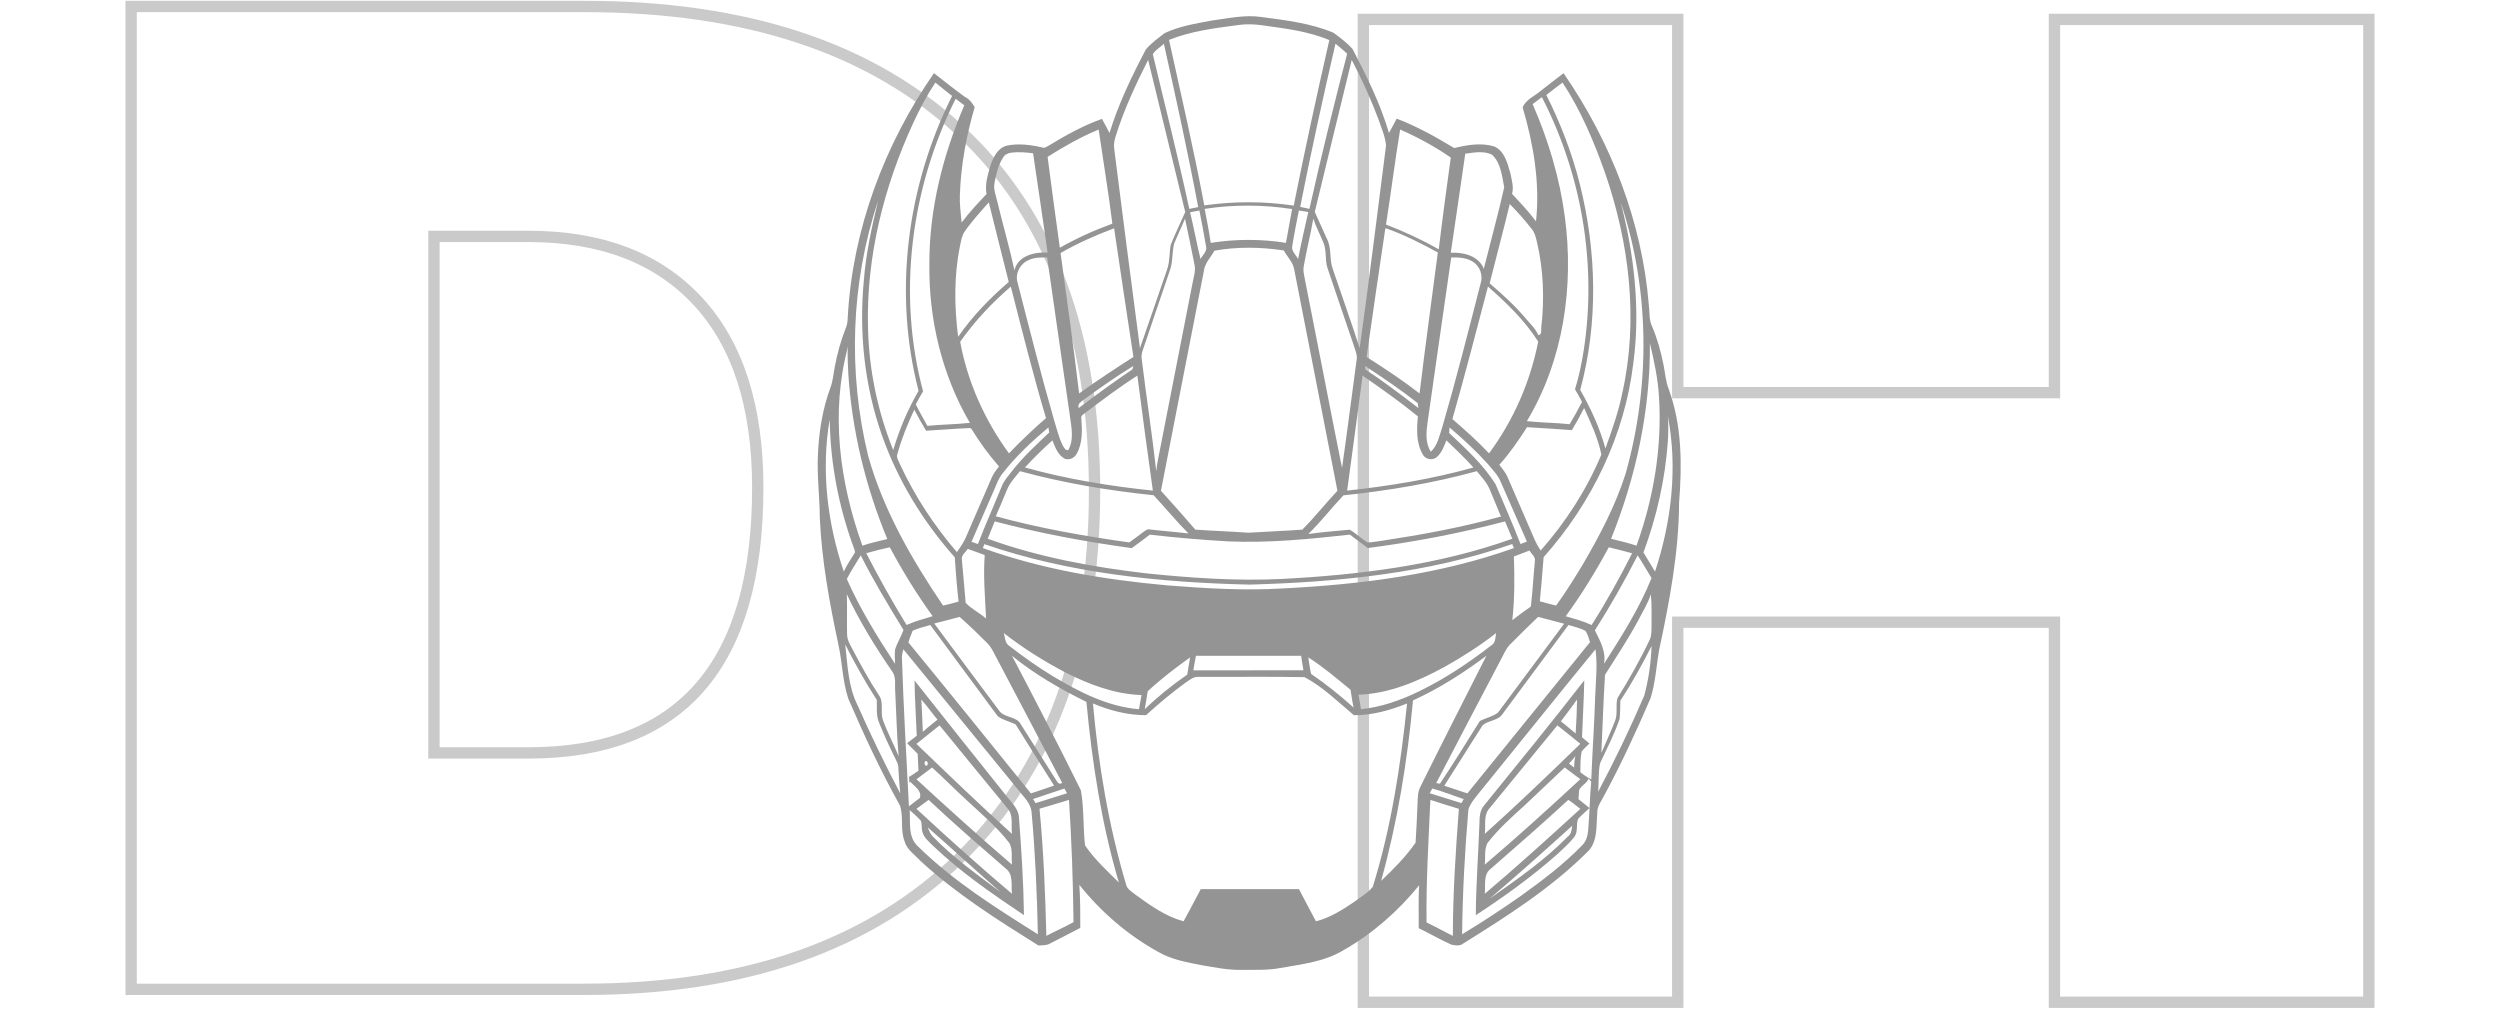 <?xml version="1.0" encoding="UTF-8"?>
<svg width="1544px" height="623px" viewBox="0 0 1544 623" version="1.1" xmlns="http://www.w3.org/2000/svg" xmlns:xlink="http://www.w3.org/1999/xlink">
    <!-- Generator: Sketch 46.2 (44496) - http://www.bohemiancoding.com/sketch -->
    <title>Group 6</title>
    <desc>Created with Sketch.</desc>
    <defs>
        <filter x="-1.4%" y="-1.3%" width="102.8%" height="102.5%" filterUnits="objectBoundingBox" id="filter-1">
            <feGaussianBlur stdDeviation="2.467 0" in="SourceGraphic"></feGaussianBlur>
        </filter>
        <filter x="-5.9%" y="-13.2%" width="111.8%" height="126.4%" filterUnits="objectBoundingBox" id="filter-2">
            <feGaussianBlur stdDeviation="25.91 0" in="SourceGraphic"></feGaussianBlur>
        </filter>
    </defs>
    <g id="Page-1" stroke="none" stroke-width="1" fill="none" fill-rule="evenodd">
        <g id="Hiring-Desktop-v.1" transform="translate(-188, -204)">
            <g id="Group-6" transform="translate(269, 208)">
                <path d="M667.257,8.715 C677.426,7.39 687.672,4.958 697.971,6.489 C713.003,8.487 728.361,10.3 742.47,16.174 C746.627,19.16 750.795,22.396 754.278,26.141 C762.972,42.895 771.503,59.963 776.832,78.138 C778.427,75.185 780.066,72.254 781.596,69.268 C794.056,74.023 805.734,80.549 817.119,87.433 C825.14,85.511 833.833,83.958 841.876,86.466 C848.236,89.267 850.016,96.846 851.795,102.915 C852.588,107.117 854.042,111.428 852.848,115.717 C857.928,121.243 863.159,126.661 867.641,132.709 C870.181,108.985 866.089,85.055 859.382,62.33 C861.444,57.346 866.675,55.49 870.485,52.167 C875.152,48.454 879.916,44.838 884.648,41.201 C913.855,83.459 933.152,133.013 937.32,184.391 C937.895,188.723 937.33,193.305 939.241,197.366 C942.529,205.118 944.798,213.261 946.426,221.502 C947.457,226.54 947.728,231.773 949.692,236.572 C957.8,258.83 957.865,282.945 956.009,306.267 C955.89,337.2 950.007,367.732 943.593,397.872 C941.911,407.633 941.39,417.666 938.405,427.155 C929.701,447.426 920.421,467.48 909.958,486.916 C908.146,490.542 905.237,493.951 905.476,498.251 C904.76,506.513 905.888,516.372 899.04,522.496 C876.519,544.841 849.549,561.974 822.763,578.673 C820.712,580.421 817.814,579.932 815.415,579.433 C808.523,576.328 801.968,572.528 795.174,569.227 C795.347,560.4 794.837,551.551 795.499,542.745 C782.465,558.749 766.673,572.647 748.7,582.875 C736.978,589.954 723.053,591.507 709.823,593.819 C701.987,595.328 694.01,594.927 686.076,594.97 C677.676,595.252 669.405,593.472 661.157,592.115 C651.964,590.301 642.468,588.64 634.262,583.863 C615.519,573.494 598.957,559.227 585.618,542.495 C586.171,551.344 586.226,560.204 586.182,569.064 C580.061,572.354 573.809,575.416 567.634,578.63 C565.431,579.987 562.815,579.77 560.341,579.932 C534.976,564.059 509.449,547.979 487.385,527.621 C483.955,523.799 479.093,520.824 477.682,515.601 C474.849,508.533 477.204,500.574 474.795,493.441 C462.899,472.095 452.545,449.924 442.908,427.492 C439.348,416.721 439.217,405.223 436.819,394.192 C431.305,368.405 426.53,342.347 425.314,315.963 C425.26,302.543 423.404,289.177 424.196,275.757 C424.859,262.022 427.116,248.266 431.892,235.334 C433.465,231.198 433.704,226.746 434.572,222.457 C436.113,214.293 438.317,206.247 441.399,198.527 C442.408,196.215 442.506,193.685 442.615,191.209 C445.643,137.432 465.244,85.283 495.807,41.179 C502.167,46.054 508.364,51.179 514.898,55.826 C517.654,57.118 519.424,59.615 520.965,62.145 C515.842,79.724 512.467,97.878 511.815,116.205 C511.544,121.97 512.391,127.703 512.912,133.436 C517.589,127.193 522.918,121.471 528.302,115.836 C527.108,109.973 529.072,104.066 530.646,98.475 C532.339,93.306 535.074,87.324 540.902,85.923 C548.011,84.458 555.413,85.413 562.435,87.02 C564.074,87.747 565.561,86.553 566.918,85.804 C577.315,79.452 588.082,73.524 599.575,69.409 C601.16,72.297 602.734,75.196 604.22,78.138 C609.734,60.18 617.939,43.166 626.654,26.576 C629.943,22.624 634.262,19.518 638.354,16.424 C647.417,12.135 657.478,10.561 667.257,8.715 L667.257,8.715 Z M683.222,11.521 C668.96,13.44 654.448,15.228 641,20.635 C648.478,54.648 656.337,88.606 662.773,122.847 C681.062,120.264 699.721,120.209 717.999,123 C724.837,88.813 732.239,54.735 740,20.744 C726.986,15.304 712.811,13.604 698.95,11.685 C693.751,10.889 688.432,10.726 683.222,11.521 L683.222,11.521 Z M631,29.535 C638.524,61.335 646.614,93.025 653.507,125 C655.324,124.596 657.162,124.236 659,123.898 C652.663,90.113 645.256,56.545 637.808,23 C635.649,25.269 632.475,26.764 631,29.535 L631,29.535 Z M743.786,23 C736.046,56.484 728.646,90.067 722,123.78 C723.902,124.172 725.804,124.575 727.706,125 C734.844,92.91 742.78,60.994 751,29.165 C748.704,26.976 746.245,24.982 743.786,23 L743.786,23 Z M607.935,80.504 C607.116,83.042 606.744,85.732 607.192,88.378 C612.373,129.267 617.63,170.144 623.041,211 C628.746,194.775 634.255,178.474 639.873,162.216 C641.556,157.379 641.108,152.162 642.048,147.195 C644.77,140.351 648.049,133.713 651,126.956 C643.393,95.623 635.698,64.322 628.09,33 C620.33,48.358 612.996,64.03 607.935,80.504 L607.935,80.504 Z M731,126.901 C733.564,132.388 735.954,137.95 738.475,143.458 C741.607,149.303 739.839,156.308 742.196,162.38 C747.707,178.579 753.469,194.714 758.729,211 C764.567,169.395 769.631,127.693 775,86.034 C774.629,80.319 772.043,74.984 770.308,69.574 C765.539,57.082 760.082,44.83 753.84,33 C746.267,64.304 738.508,95.575 731,126.901 L731,126.901 Z M482.976,72.005 C464.93,111.245 453.996,154.376 455.073,197.823 C455.558,223.892 460.944,249.843 470.662,274 C474.368,261.21 479.679,248.897 486.305,237.367 C470.586,176.849 479.097,110.898 507,55.27 C503.606,52.455 500.051,49.858 496.69,47 C491.411,54.922 486.983,63.377 482.976,72.005 L482.976,72.005 Z M874,54.667 C882.822,72.133 889.831,90.512 894.646,109.479 C905.095,151.001 906.198,195.339 894.941,236.818 C901.459,248.237 907.06,260.298 910.5,273 C914.518,261.766 918.557,250.488 920.927,238.764 C931.048,193.501 925.294,145.9 910.15,102.421 C903.326,83.16 895.291,64.14 884.023,47 C880.638,49.501 877.33,52.111 874,54.667 L874,54.667 Z M865.546,60.313 C875.229,82.462 882.255,105.804 885.428,129.752 C891.214,172.805 884.605,218.404 862,256.104 C870.772,257.079 879.62,257.025 888.392,258 C891.115,253.481 893.673,248.876 896.066,244.184 C894.705,241.561 893.223,238.993 891.719,236.436 C894.189,228.471 895.879,220.3 897.153,212.065 C905.266,159.064 895.857,103.745 871.266,56 C869.323,57.398 867.412,58.839 865.546,60.313 L865.546,60.313 Z M489.091,237.688 C487.479,240.314 486.019,243.016 484.592,245.75 C486.781,250.275 489.385,254.573 491.738,259 C500.474,258.154 509.264,258.099 518,257.155 C500.659,227.476 492.467,192.882 492.979,158.646 C492.925,125.039 501.334,91.833 514.547,61.048 C512.771,59.68 510.985,58.346 509.21,57 C481.477,112.321 473.024,177.701 489.091,237.688 L489.091,237.688 Z M566,92.874 C568.364,111.604 570.989,130.302 573.56,149 C583.918,143.131 594.807,138.211 606,134.143 C603.549,114.712 600.382,95.377 597.529,76 C586.499,80.575 576.065,86.476 566,92.874 L566,92.874 Z M783.734,76 C780.496,95.5 778.087,115.142 775,134.675 C786.186,138.993 797.135,144.021 807.579,150 C809.794,131.079 812.451,112.202 815,93.325 C805.202,86.504 794.64,80.799 783.734,76 L783.734,76 Z M538.561,93.203 C535.601,97.702 534.368,103.063 533.334,108.272 C532.178,112.858 534.324,117.28 535.238,121.714 C538.561,135.494 542.568,149.132 545.528,163 C547.433,154.057 558.02,151.425 566,152.015 C563.116,131.552 560.035,111.111 557.03,90.67 C552.627,90.102 548.17,89.731 543.756,90.244 C541.742,90.506 539.607,91.358 538.561,93.203 L538.561,93.203 Z M823.943,90.939 C820.973,111.329 818.047,131.731 815,152.111 C822.83,151.652 832.177,153.957 835.387,162 C839.581,145.215 844.233,128.518 848,111.657 C846.624,104.74 845.969,96.556 840.454,91.529 C835.398,89.027 829.316,90.174 823.943,90.939 L823.943,90.939 Z M461.316,120 C444.466,170.611 442.568,225.926 455.211,277.699 C464.569,311.077 482.146,341.468 501.436,370 C504.657,369.294 507.845,368.468 511,367.523 C509.948,358.439 509.287,349.302 508.658,340.186 C489.173,318.27 473.526,292.769 463.767,265.052 C452.913,234.444 449.432,201.403 452.511,169.133 C453.802,152.498 457.413,136.178 461.316,120 L461.316,120 Z M514.813,138.978 C512.955,141.556 512.6,144.811 511.913,147.837 C508.11,166.285 508.368,185.377 510.753,204 C519.528,191.275 530.378,180.167 542,170.129 C537.886,153.757 533.718,137.395 529.69,121 C524.545,126.811 519.238,132.545 514.813,138.978 L514.813,138.978 Z M851.437,122 C847.471,138.383 843.109,154.668 839,171.008 C846.932,177.733 854.645,184.786 861.358,192.743 C864.05,196.035 867.433,198.967 869.015,203 C871.4,202.662 870.751,200.21 870.861,198.487 C872.905,180.829 872.3,162.789 868.213,145.447 C867.532,142.787 867.005,139.964 865.247,137.751 C860.984,132.214 856.326,126.992 851.437,122 L851.437,122 Z M927.779,219.989 C922.524,264.606 902.12,306.722 872.345,340.096 C871.585,349.187 870.923,358.277 870,367.347 C873.334,368.26 876.678,369.174 880.044,370 C886.006,361.725 891.468,353.069 896.702,344.315 C907.061,326.524 916.779,308.158 923.001,288.464 C938.345,233.962 937.91,174.817 919.961,121 C928.235,153.188 932.188,186.877 927.779,219.989 L927.779,219.989 Z M663,124.995 C664.33,131.975 665.736,138.955 666.742,146 C682.121,143.583 697.825,143.518 713.204,145.989 C714.491,139.031 715.778,132.072 717,125.103 C699.144,122.361 680.856,122.274 663,124.995 L663,124.995 Z M659.749,126 C657.836,126.404 655.913,126.754 654,127.104 C656.335,136.689 658.081,146.415 660.449,156 C661.75,153.475 664.664,151.235 663.863,148.131 C662.551,140.743 661.25,133.355 659.749,126 L659.749,126 Z M717.111,147.901 C716.389,151.091 719.388,153.366 720.708,156 C722.557,146.269 724.824,136.613 727,126.936 C725.049,126.62 723.11,126.316 721.17,126 C719.749,133.293 718.272,140.565 717.111,147.901 L717.111,147.901 Z M650.863,131 C648.779,136.285 646.187,141.342 644.092,146.616 C642.817,152.108 643.433,157.97 641.413,163.298 C635.775,179.513 630.451,195.836 624.845,212.061 C624.154,213.943 623.765,215.944 624.154,217.955 C626.952,240.999 630.537,263.945 633.097,287 C633.356,284.553 633.702,282.117 634.209,279.714 C641.283,243.577 648.347,207.439 655.421,171.313 C656.058,167.333 657.667,163.309 656.695,159.253 C654.838,149.814 652.851,140.407 650.863,131 L650.863,131 Z M724.152,160.731 C723.677,163.235 724.432,165.728 724.832,168.188 C732.568,207.111 740.025,246.099 747.837,285 C751.031,262.791 753.837,240.528 756.847,218.286 C757.408,215.674 756.297,213.159 755.563,210.71 C749.887,194.31 744.427,177.824 738.816,161.392 C737.23,156.45 738.395,151.02 736.475,146.153 C734.435,141.069 731.759,136.246 730.097,131 C728.414,140.961 725.813,150.759 724.152,160.731 L724.152,160.731 Z M574,152.278 C577.96,181.168 582.03,210.046 585.464,239 C596.401,231.139 607.646,223.711 619,216.445 C614.886,189.992 611.047,163.485 607.075,137 C595.688,141.266 584.531,146.215 574,152.278 L574,152.278 Z M774.973,137 L774.52,137.423 C770.651,163.762 766.686,190.091 763,216.463 C774.175,223.549 785.253,230.863 795.717,239 C799.187,209.93 803.282,180.946 807,151.909 C796.655,146.264 786.094,140.901 774.973,137 L774.973,137 Z M669.04,150.81 C666.749,155.008 662.945,158.597 662.469,163.589 C653.704,208.768 644.722,253.903 636,299.082 C643.144,307.033 650.267,314.983 657.238,323.086 C668.197,323.88 679.178,324.25 690.149,325 C701.184,324.315 712.262,323.912 723.297,323.097 C730.949,315.516 737.564,306.902 745,299.104 C736.191,253.512 727.123,207.974 718.293,162.382 C717.558,157.857 713.97,154.605 711.884,150.69 C697.714,148.526 683.177,148.308 669.04,150.81 L669.04,150.81 Z M554.262,156.639 C549.145,158.745 545.797,164.856 547.407,170.338 C554.67,198.713 561.869,227.109 569.947,255.267 C571.664,260.651 572.855,266.274 575.462,271.321 C576.256,272.548 577.017,274.361 578.787,273.937 C582.382,267.598 580.729,260.086 579.817,253.27 C575.161,220.509 570.451,187.749 565.709,155 C561.847,155.011 557.835,154.913 554.262,156.639 L554.262,156.639 Z M815.276,155.023 C810.387,188.903 805.486,222.783 800.693,256.663 C799.822,262.783 799.156,269.554 802.692,275 C806.937,271.044 807.958,264.989 809.774,259.707 C818.329,230.327 825.852,200.653 833.439,171.001 C835.105,166.099 832.945,160.175 828.485,157.577 C824.573,155.034 819.769,154.925 815.276,155.023 L815.276,155.023 Z M512,207.077 C516.548,232.02 527.269,255.608 542.129,276 C549.43,268.394 557.054,261.134 565,254.221 C557.043,227.35 550.194,200.164 543.29,173 C531.581,183.066 520.903,194.4 512,207.077 L512,207.077 Z M837.967,173 C830.786,200.313 823.758,227.669 816,254.828 C823.824,261.58 831.56,268.441 838.621,276 C853.734,255.614 864.097,231.835 869,206.944 C860.73,193.964 849.506,183.079 837.967,173 L837.967,173 Z M914,328.728 C919.254,330.065 924.551,331.261 929.709,333 C940.249,303.707 945.567,272.283 943.594,241.087 C942.951,229.88 940.571,218.891 937.986,208 C938.254,249.348 929.419,290.533 914,328.728 L914,328.728 Z M451.612,333 C456.657,331.314 461.834,330.139 467,328.921 C453.505,296.406 445.133,261.715 442.9,226.589 C442.758,221.063 442.123,215.515 442.769,210 C431.726,250.543 437.559,293.936 451.612,333 L451.612,333 Z M762,222 C762.086,222.557 762.257,223.67 762.332,224.238 C773.6,231.605 784.289,239.835 795,248 C794.904,247.236 794.7,245.719 794.604,244.955 C784.118,236.757 773.129,229.248 762,222 L762,222 Z M588.504,242.697 C586.919,244.099 584.199,245.206 585.226,248 C596.065,239.826 606.981,231.74 618.29,224.213 C618.465,223.654 618.825,222.548 619,222 C608.51,228.377 598.469,235.52 588.504,242.697 L588.504,242.697 Z M589.371,250.917 C588.334,251.867 586.336,252.62 586.816,254.399 C587.406,261.688 587.668,269.589 584,276.203 C582.613,278.789 579.512,280.372 576.641,279.335 C572.35,277.087 570.647,272.198 568.977,267.985 C563.049,273.278 557.393,278.866 552,284.715 C577.82,291.907 604.372,296.228 631,299 C627.703,275.352 624.471,251.692 621.436,228 C610.344,235.05 599.852,242.994 589.371,250.917 L589.371,250.917 Z M760.524,228 C757.363,251.663 754.257,275.348 751,299 C777.284,296.147 803.493,291.856 829,284.735 C823.715,278.843 817.956,273.431 812.283,267.932 C810.859,271.613 809.468,275.62 806.405,278.255 C803.773,280.651 799.211,279.747 797.647,276.567 C793.581,269.533 793.926,260.974 794.692,253.155 C783.723,244.204 772.183,236.004 760.524,228 L760.524,228 Z M897.347,248 C895,252.648 892.458,257.187 889.808,261.66 C880.583,260.911 871.346,260.412 862.11,259.825 C856.897,267.915 851.457,275.896 845,283.052 C846.86,285.528 848.948,287.917 850.148,290.816 C855.523,303.402 861.061,315.911 866.458,328.486 C867.55,331.124 868.935,333.633 870.524,336 C886.012,318.43 898.969,298.407 908,276.743 C905.999,266.71 901.532,257.295 897.347,248 L897.347,248 Z M473.228,276.394 C472.383,278.708 474.105,280.771 474.885,282.834 C483.939,302.468 495.95,320.64 509.996,337 C511.87,334.162 513.939,331.423 515.325,328.291 C520.697,315.892 526.09,303.494 531.44,291.085 C532.513,288.487 534.278,286.282 536,284.111 C529.664,276.864 523.978,269.06 518.942,260.842 L518.141,260.362 C509.065,260.711 500.011,261.529 490.935,262.01 C488.358,257.764 485.997,253.387 483.668,249 C479.542,257.851 475.805,266.943 473.228,276.394 L473.228,276.394 Z M949.06,268.537 C947.429,292 942.176,315.157 934,337.203 C936.408,341.117 938.739,345.086 941.147,349 C951.315,318.254 955.189,284.989 949.082,253 C949.531,258.179 949.334,263.358 949.06,268.537 L949.06,268.537 Z M431.437,255 C426.013,286.424 429.964,318.88 440.115,349 C441.853,345.186 444.288,341.763 446.435,338.178 C447.531,337.124 446.756,335.733 446.402,334.581 C436.971,309.112 431.802,282.099 431.437,255 L431.437,255 Z M538.042,288.562 C535.655,291.526 534.435,295.194 532.923,298.645 C528.289,309.302 523.644,319.948 519,330.604 C520.318,331.08 521.646,331.546 522.964,332 C527.5,320.164 532.707,308.599 537.481,296.86 C538.842,293.084 541.585,290.109 543.983,286.972 C550.788,278.219 559.007,270.722 567,263.094 C566.87,262.326 566.611,260.779 566.482,260 C556.199,268.666 546.305,277.905 538.042,288.562 L538.042,288.562 Z M814.228,260 C814.174,260.853 814.054,262.569 814,263.422 C824.339,273.18 835.081,282.928 842.659,295.061 C847.866,307.334 853.248,319.565 858.075,332 C859.38,331.493 860.684,330.975 862,330.467 C856.673,318.129 851.161,305.866 845.822,293.528 C844.159,289.437 840.941,286.296 838.201,282.917 C830.797,274.691 822.676,267.146 814.228,260 L814.228,260 Z M540.855,298.605 C538.613,304.04 536.393,309.486 534,314.857 C561.029,322.258 588.708,327.11 616.441,331 C619.452,328.861 622.376,326.602 625.343,324.409 C626.415,323.706 627.53,322.626 628.938,322.961 C636.941,323.966 644.997,324.473 653,325.478 C645.495,317.925 638.738,309.659 631.494,301.858 C603.663,298.972 575.962,294.369 548.944,287 C545.988,290.663 542.631,294.175 540.855,298.605 L540.855,298.605 Z M748.693,301.931 C741.296,309.744 734.721,318.351 727,325.816 C735.468,324.578 744.032,323.947 752.554,323.154 C756.49,325.36 759.702,328.663 763.563,331 C766.429,331.011 769.251,330.348 772.106,330.033 C796.957,326.262 821.754,321.741 846,314.993 C843.697,309.44 841.339,303.909 839.079,298.334 C837.327,293.987 833.996,290.586 831.087,287 C804.127,294.4 776.475,299.019 748.693,301.931 L748.693,301.931 Z M533.353,318 C531.942,321.588 530.389,325.133 529,328.732 C560.773,340.216 594.195,346.334 627.661,350.184 C655.103,352.965 682.707,354.895 710.289,353.575 C758.562,351.067 807.246,345.08 853,328.721 C851.459,325.165 850.004,321.588 848.528,318.022 C820.663,325.351 792.321,330.749 763.772,334.468 C760.07,331.698 756.369,328.939 752.678,326.18 C727.777,328.95 702.734,331.447 677.648,330.367 C661.442,329.44 645.246,328.077 629.127,326.201 C625.414,329.015 621.745,331.883 617.913,334.512 C589.441,330.618 561.142,325.351 533.353,318 L533.353,318 Z M526,334.495 C562.475,347.654 601.074,353.982 639.62,357.505 C663.539,359.389 687.588,360.877 711.582,359.4 C759.799,356.948 808.385,350.77 854,334.505 C853.74,333.874 853.208,332.632 852.948,332 C801.001,350.127 745.53,355.524 690.775,357.055 C635.467,355.759 579.497,350.16 526.965,332.086 C526.726,332.685 526.239,333.895 526,334.495 L526,334.495 Z M454,337.656 C461.764,352.734 470.057,367.529 478.9,382 C484.072,379.646 489.59,378.214 495,376.544 C485.228,362.995 476.406,348.753 468.556,334 C463.653,335.02 458.816,336.311 454,337.656 L454,337.656 Z M886,376.594 C891.386,378.176 896.858,379.606 901.974,382 C911.134,367.712 919.321,352.827 927,337.694 C922.22,336.362 917.407,335.192 912.605,334 C904.656,348.743 895.842,363.043 886,376.594 L886,376.594 Z M513.055,341.691 C513.934,350.555 514.58,359.451 515.392,368.326 C519.031,372.141 524.005,374.53 528,378 C527.388,364.942 526.186,351.863 527.165,338.783 C523.66,337.562 520.177,336.297 516.716,335 C515.325,337.097 512.577,338.902 513.055,341.691 L513.055,341.691 Z M853.979,339.7 C854.41,352.789 854.496,365.965 853,379 C856.734,376.101 860.554,373.288 864.45,370.606 C865.569,361.259 866.01,351.837 866.946,342.469 C867.409,339.819 864.751,338.099 863.611,336 C860.393,337.222 857.186,338.445 853.979,339.7 L853.979,339.7 Z M442,353.605 C450.14,371.998 460.754,389.183 471.808,406 C471.676,403.064 471.478,400.117 471.786,397.203 C473.095,392.982 475.537,389.215 477,385.059 C467.739,369.98 458.543,354.814 450.613,339 C447.72,343.857 444.552,348.564 442,353.605 L442,353.605 Z M904,385.298 C907.196,391.778 911.059,398.487 909.614,406 C920.493,388.984 931.416,371.782 939,353.015 C936.1,348.362 933.44,343.578 930.42,339 C922.354,354.831 913.543,370.304 904,385.298 L904,385.298 Z M442,363 C442.284,371.26 441.978,379.521 442.153,387.781 C442.186,391.165 443.999,394.117 445.529,397.025 C450.609,406.659 455.809,416.238 461.807,425.342 C465.019,429.742 462.572,435.57 464.211,440.468 C466.986,448.177 470.854,455.442 474,463 C472.831,449.853 472.602,436.64 471.913,423.461 C471.443,419.222 472.733,414.379 470.012,410.692 C459.557,395.479 449.822,379.705 442,363 L442,363 Z M930.465,379.699 C924.349,391.102 917.094,401.833 910.257,412.781 C909.247,428.807 908.742,444.931 908,461 C910.838,454.295 913.976,447.73 916.556,440.927 C918.19,436.511 916.674,431.541 917.964,427.125 C925.198,415.44 932.013,403.461 937.893,391.015 C939.161,388.249 938.881,385.091 938.989,382.129 C938.881,375.749 939.268,369.347 938.559,363 C936.656,368.924 933.292,374.208 930.465,379.699 L930.465,379.699 Z M496,381.069 C509.267,399.13 522.784,417.007 536.149,434.992 C539.354,439.515 546.853,438.228 549.481,443.368 C556.566,454.73 563.881,465.952 570.956,477.325 C571.926,478.592 572.743,481.07 575,479.49 C560.807,452.241 546.45,425.09 532.137,397.907 C531.134,396.067 529.902,394.347 528.409,392.864 C522.991,387.399 517.431,382.086 511.665,377 C506.465,378.461 501.211,379.684 496,381.069 L496,381.069 Z M851.275,394.375 C849.141,396.674 847.933,399.624 846.463,402.357 C832.943,428.104 819.401,453.83 806,479.631 C806.577,479.729 807.72,479.913 808.297,480 C816.832,467.3 824.822,454.22 832.976,441.26 C836.622,439.427 840.879,438.613 844.134,436.13 C857.796,417.855 871.349,399.504 885,381.219 C879.666,379.711 874.277,378.464 868.932,377 C862.999,382.748 857.034,388.464 851.275,394.375 L851.275,394.375 Z M482.679,385.505 C481.66,387.86 480.77,390.269 480,392.732 C505.415,423.659 530.538,454.856 555.692,486 C560.498,484.503 565.227,482.766 570,481.182 C562.092,468.573 554.033,456.061 546.255,443.386 C542.632,441.563 538.391,440.771 535.18,438.297 C521.317,419.524 507.368,400.806 493.548,382 C489.849,382.944 486.205,384.051 482.679,385.505 L482.679,385.505 Z M847.093,436.778 C844.411,441.14 838.393,440.771 834.744,443.853 C826.717,456.245 819.005,468.855 811,481.269 C815.736,482.864 820.482,484.459 825.24,486 C850.439,454.824 875.79,423.767 901,392.591 C900.251,390.225 899.61,387.784 898.252,385.689 C894.972,383.866 891.235,383.107 887.684,382 C874.172,400.263 860.616,418.504 847.093,436.778 L847.093,436.778 Z M539,387 C539.75,389.809 539.641,393.333 542.489,395.014 C551.118,401.705 560.041,408.049 569.387,413.71 C585.657,423.394 603.242,432.471 622.424,434 C623.065,431.105 623.359,428.144 624,425.248 C607.415,424.76 591.613,418.709 576.984,411.302 C563.66,404.308 550.835,396.294 539,387 L539,387 Z M843,387 C832.911,394.853 822.102,401.774 810.933,408 C794.594,416.851 776.869,424.433 758,425.062 C758.491,428.045 759.036,431.017 759.549,434 C772.125,432.709 784.199,428.468 795.477,422.925 C811.434,415.213 826.203,405.277 840.186,394.474 C842.782,392.89 842.466,389.592 843,387 L843,387 Z M441,394 C442.46,406.738 442.809,420.125 448.748,431.791 C456.867,450.157 465.617,468.241 475,486 C474.379,480.502 474.106,474.983 473.779,469.464 C473.714,467.808 472.81,466.358 472.145,464.897 C468.44,457.494 464.996,449.962 461.901,442.289 C460.005,437.895 460.681,432.971 460.528,428.317 C453.379,417.246 446.972,405.731 441,394 L441,394 Z M939,395 C933.137,406.538 926.9,417.925 919.717,428.701 C919.64,432.435 919.651,436.179 919.288,439.902 C916.098,449.383 911.412,458.298 907.199,467.366 C905.989,473.135 906.55,479.144 906,485 C916.318,465.591 925.855,445.758 934.501,425.566 C937.185,415.617 938.659,405.298 939,395 L939,395 Z M476.917,397 C476.459,398.463 476.153,399.947 476,401.475 C476.961,432.324 478.784,463.161 480.356,493.988 C482.583,492.2 484.887,490.51 487.147,488.754 C488.326,484.106 483.828,481.798 481.24,478.84 L480.662,479.436 C480.553,478.233 480.465,477.041 480.389,475.849 C482.398,474.647 484.341,473.357 486.23,471.992 C486.066,468.503 485.957,465.025 485.76,461.558 C483.577,459.369 481.382,457.202 479.21,455.013 C481.208,453.474 483.206,451.947 485.193,450.408 C484.778,439.031 483.926,427.675 483.828,416.287 C503.032,440.483 522.171,464.721 541.527,488.776 C544.442,492.428 548.231,496.09 548.329,501.064 C549.836,521.077 551.135,541.111 551.397,561.179 C531.844,548.089 512.334,534.664 495.28,518.4 C492.748,515.767 489.472,513.383 488.653,509.634 C487.988,507.435 488.555,505.008 487.704,502.895 C485.662,500.478 483.173,498.474 480.847,496.328 C481.295,503.913 479.636,513.145 486.033,518.812 C507.901,540.309 534.125,556.736 560,573 C559.465,547.948 558.373,522.897 556.124,497.932 C555.851,492.341 551.342,488.343 548.143,484.171 C524.409,455.1 500.674,426.039 476.917,397 L476.917,397 Z M832.922,485.146 C830.27,488.499 827.261,491.776 825.886,495.91 C823.667,521.549 822.292,547.263 822,573 C834.34,565.579 846.366,557.647 858.165,549.39 C871.479,539.831 884.652,529.903 896.094,518.098 C898.508,515.831 899.504,512.456 899.807,509.245 C900.748,499.111 900.781,488.922 901.733,478.788 C901.16,478.116 900.597,477.454 900.056,476.803 C899.201,479.906 895.358,481.056 894.275,484.04 C894.048,485.863 894.005,487.718 893.875,489.562 C896.137,491.396 898.443,493.176 900.684,495.042 C898.345,497.309 895.78,499.349 893.604,501.769 C892.284,505.295 893.734,509.603 891.353,512.858 C888.268,516.764 884.512,520.084 880.885,523.469 C865.147,537.422 848.033,549.737 830.454,561.228 C830.562,542.424 832.024,523.664 832.684,504.872 C832.738,500.912 832.857,496.583 835.574,493.425 C856.357,467.808 877.238,442.256 897.447,416.183 C897.22,427.923 896.462,439.641 896.072,451.37 C897.588,452.629 899.114,453.898 900.64,455.168 C898.995,456.838 897.166,458.336 895.791,460.245 C894.957,464.412 895.087,468.676 895.001,472.908 C897.111,474.6 899.352,476.13 901.777,477.367 C902.415,460.43 903.66,443.515 904.169,426.556 C904.515,416.726 905.728,406.787 904.375,397 C880.398,426.252 856.768,455.786 832.922,485.146 L832.922,485.146 Z M586.564,484.143 C588.577,495.308 587.815,506.864 589.132,518.138 C594.953,526.672 602.656,533.771 610,541 C599.283,504.701 593.505,467.119 589.969,429.494 C573.834,421.492 557.981,412.458 544,401 C558.482,428.559 572.789,456.226 586.564,484.143 L586.564,484.143 Z M657.616,401 C656.959,403.979 656.56,407 656,410 C678.663,409.938 701.326,410.021 724,409.958 C723.537,406.979 722.965,404.01 722.567,401.031 C700.917,401.01 679.267,401.073 657.616,401 L657.616,401 Z M791.656,428.583 C788.217,466.178 782.067,503.589 772,540 C779.648,532.716 787.241,525.127 793.262,516.429 C793.674,508.514 794.227,500.599 794.455,492.663 C794.65,489.032 794.487,485.205 796.256,481.889 C809.642,454.828 823.364,427.93 837,401 C822.822,411.633 807.809,421.233 791.656,428.583 L791.656,428.583 Z M627.812,422.929 C627.226,426.615 626.705,430.324 626,434 C634.129,426.156 642.963,419.045 652.253,412.645 C652.915,409.111 653.316,405.534 654,402 C644.927,408.52 636.017,415.303 627.812,422.929 L627.812,422.929 Z M727,402 C727.533,405.405 727.925,408.853 728.752,412.204 C737.98,418.51 746.697,425.545 755,433 C754.151,429.38 753.705,425.685 753.096,422.033 C744.651,415.04 736.261,407.929 727,402 L727,402 Z M651.66,417.271 C642.976,423.578 634.715,430.459 626.792,437.697 C615.51,437.719 604.326,434.858 594,430.426 C597.359,468.201 603.652,505.835 614.455,542.233 C615.14,545.365 618.303,546.817 620.531,548.735 C629.596,555.334 639.008,562.031 649.986,565 C653.573,558.412 657.105,551.791 660.583,545.137 C680.799,545.116 701.016,545.127 721.232,545.137 C724.623,551.812 728.308,558.325 731.731,564.989 C740.448,562.811 748.078,557.913 755.437,552.961 C759.317,550.003 763.784,547.511 766.827,543.675 C778.261,506.929 784.076,468.667 788,430.47 C777.577,434.642 766.501,437.817 755.176,437.708 C745.35,429.505 736.068,420.219 724.677,414.205 C702.874,413.793 681.017,414.15 659.203,414.031 C656.29,413.804 653.942,415.787 651.66,417.271 L651.66,417.271 Z M893,428 C889.822,432.613 886.337,436.983 883,441.474 C886.094,443.902 889.072,446.484 892.113,449 C892.567,442.004 892.894,435.007 893,428 L893,428 Z M488,428 C488.33,434.663 488.771,441.326 488.925,448 C491.789,445.291 495.015,443.011 498,440.445 C494.586,436.359 491.535,431.976 488,428 L488,428 Z M485,455.44 C504.474,474.145 523.926,492.915 544,511 C543.323,505.845 545.049,499.734 541.379,495.416 C527.366,478.256 513.222,461.204 499.275,444 C494.557,447.85 489.707,451.558 485,455.44 L485,455.44 Z M838.107,496.193 C835.28,500.57 836.644,506.101 836,511 C856.14,492.971 875.592,474.201 895,455.388 C890.361,451.48 885.591,447.734 880.809,444 C866.586,461.409 852.297,478.763 838.107,496.193 L838.107,496.193 Z M888,467.617 C889.059,468.404 890.119,469.202 891.178,470 C891.265,467.64 891.308,465.257 892,463 C890.735,464.596 889.373,466.112 888,467.617 L888,467.617 Z M490.349,466.141 C489.733,467.32 489.935,468.273 490.937,469 C492.748,468.813 492.04,465.257 490.349,466.141 L490.349,466.141 Z M485,477.282 C504.411,495.136 523.976,512.828 544,530 C543.519,525.596 544.612,520.748 542.414,516.702 C534.737,506.671 524.938,498.577 515.763,489.953 C508.6,483.439 501.842,476.492 494.657,470 C491.474,472.478 488.237,474.88 485,477.282 L485,477.282 Z M860.797,493.24 C852.637,500.601 844.39,507.972 837.65,516.686 C835.563,520.788 836.492,525.573 836,530 C856.111,512.908 875.643,495.156 895,477.231 C891.788,474.806 888.588,472.392 885.354,470 C877.15,477.729 868.99,485.501 860.797,493.24 L860.797,493.24 Z M557,489.499 C557.395,490.119 558.175,491.38 558.57,492 C565.022,489.894 571.559,488.067 578,485.918 C577.455,484.935 576.921,483.962 576.376,483 C569.893,485.084 563.473,487.382 557,489.499 L557,489.499 Z M803.569,483 C803.174,483.725 802.395,485.174 802,485.899 C808.52,487.9 815.04,489.934 821.549,492 C822.029,491.167 822.509,490.345 823,489.534 C816.512,487.381 810.163,484.752 803.569,483 L803.569,483 Z M802.406,490 C801.261,515.219 799.73,540.45 800.041,565.713 C805.531,568.32 810.828,571.295 816.276,574 C816.318,547.796 818.009,521.635 820,495.518 C814.114,493.743 808.238,491.947 802.406,490 L802.406,490 Z M887.572,490 C871.927,504.43 855.878,518.44 839.829,532.428 C834.862,536.07 836.558,542.763 836,548 C856.097,531.005 875.581,513.321 895,495.572 C892.582,493.632 890.164,491.692 887.572,490 L887.572,490 Z M485,495.515 C504.302,513.405 523.878,531.015 544,548 C543.3,542.733 545.126,536.045 540.096,532.372 C524.085,518.424 507.966,504.562 492.513,490 C489.976,491.788 487.482,493.64 485,495.515 L485,495.515 Z M561,495.454 C563.546,521.564 564.542,547.793 565.229,574 C570.753,571.051 576.531,568.579 582,565.51 C581.723,540.333 580.827,515.145 579.21,490 C573.166,491.898 567.077,493.665 561,495.454 L561,495.454 Z M492,507 C492.803,509.001 493.541,511.12 495.147,512.659 C507.702,525.698 522.568,536.177 537,547 C521.819,533.875 507.105,520.201 492,507 L492,507 Z M839,551 C855.934,539.121 873.077,527.22 887.537,512.424 C889.595,510.885 889.65,508.281 890,506 C873.186,521.204 856.307,536.334 839,551 L839,551 Z M784.102,533.46 C787.234,530.129 790.377,526.765 793,523 C792.61,527.763 792.404,532.538 792.155,537.323 C792.165,538.994 790.778,540.144 789.879,541.391 C776.808,556.593 761.527,570.134 743.796,579.639 C735.451,584.316 725.838,585.694 716.583,587.495 C699.6,590.826 681.988,590.826 665.006,587.549 C656.693,585.954 648.174,584.663 640.415,581.169 C621.047,571.263 604.075,556.886 590.376,540.035 C589.217,534.979 589.889,529.478 589,524.28 C598.537,535.5 608.931,546.242 621.264,554.39 C630.585,561.063 640.523,567.422 651.935,569.668 C655.403,562.864 659.229,556.246 662.567,549.377 C681.23,549.15 699.903,549.334 718.566,549.291 C722.045,556.105 725.773,562.81 729.274,569.624 C741.672,567.378 752.174,559.978 762.199,552.795 C770.371,547.424 777.274,540.415 784.102,533.46 Z M727,414 L720,548 L727,414 Z M656,413 L663,548 L656,413 Z" id="Shape" fill="#949494" fill-rule="nonzero" filter="url(#filter-1)"></path>
                <path d="M0,0 L279.813,0 C379.887,0 457.436,25.73 512.462,77.19 C567.488,128.649 595,202.613 595,299.083 C595,396.114 567.261,471.69 511.782,525.814 C456.302,579.938 378.98,607 279.813,607 L0,607 L0,0 Z M187,142 L187,461 L245.333,461 C339.778,461 387,406.382 387,297.144 C387,247.089 374.646,208.718 349.939,182.031 C325.231,155.343 290.363,142 245.333,142 L187,142 Z M1382,615 L1187.823,615 L1187.823,380.277 L955.177,380.277 L955.177,615 L761,615 L761,8 L955.177,8 L955.177,238.517 L1187.823,238.517 L1187.823,8 L1382,8 L1382,615 Z" id="DH-Head" stroke="#959595" stroke-width="7" opacity="0.7" filter="url(#filter-2)"></path>
            </g>
        </g>
    </g>
</svg>